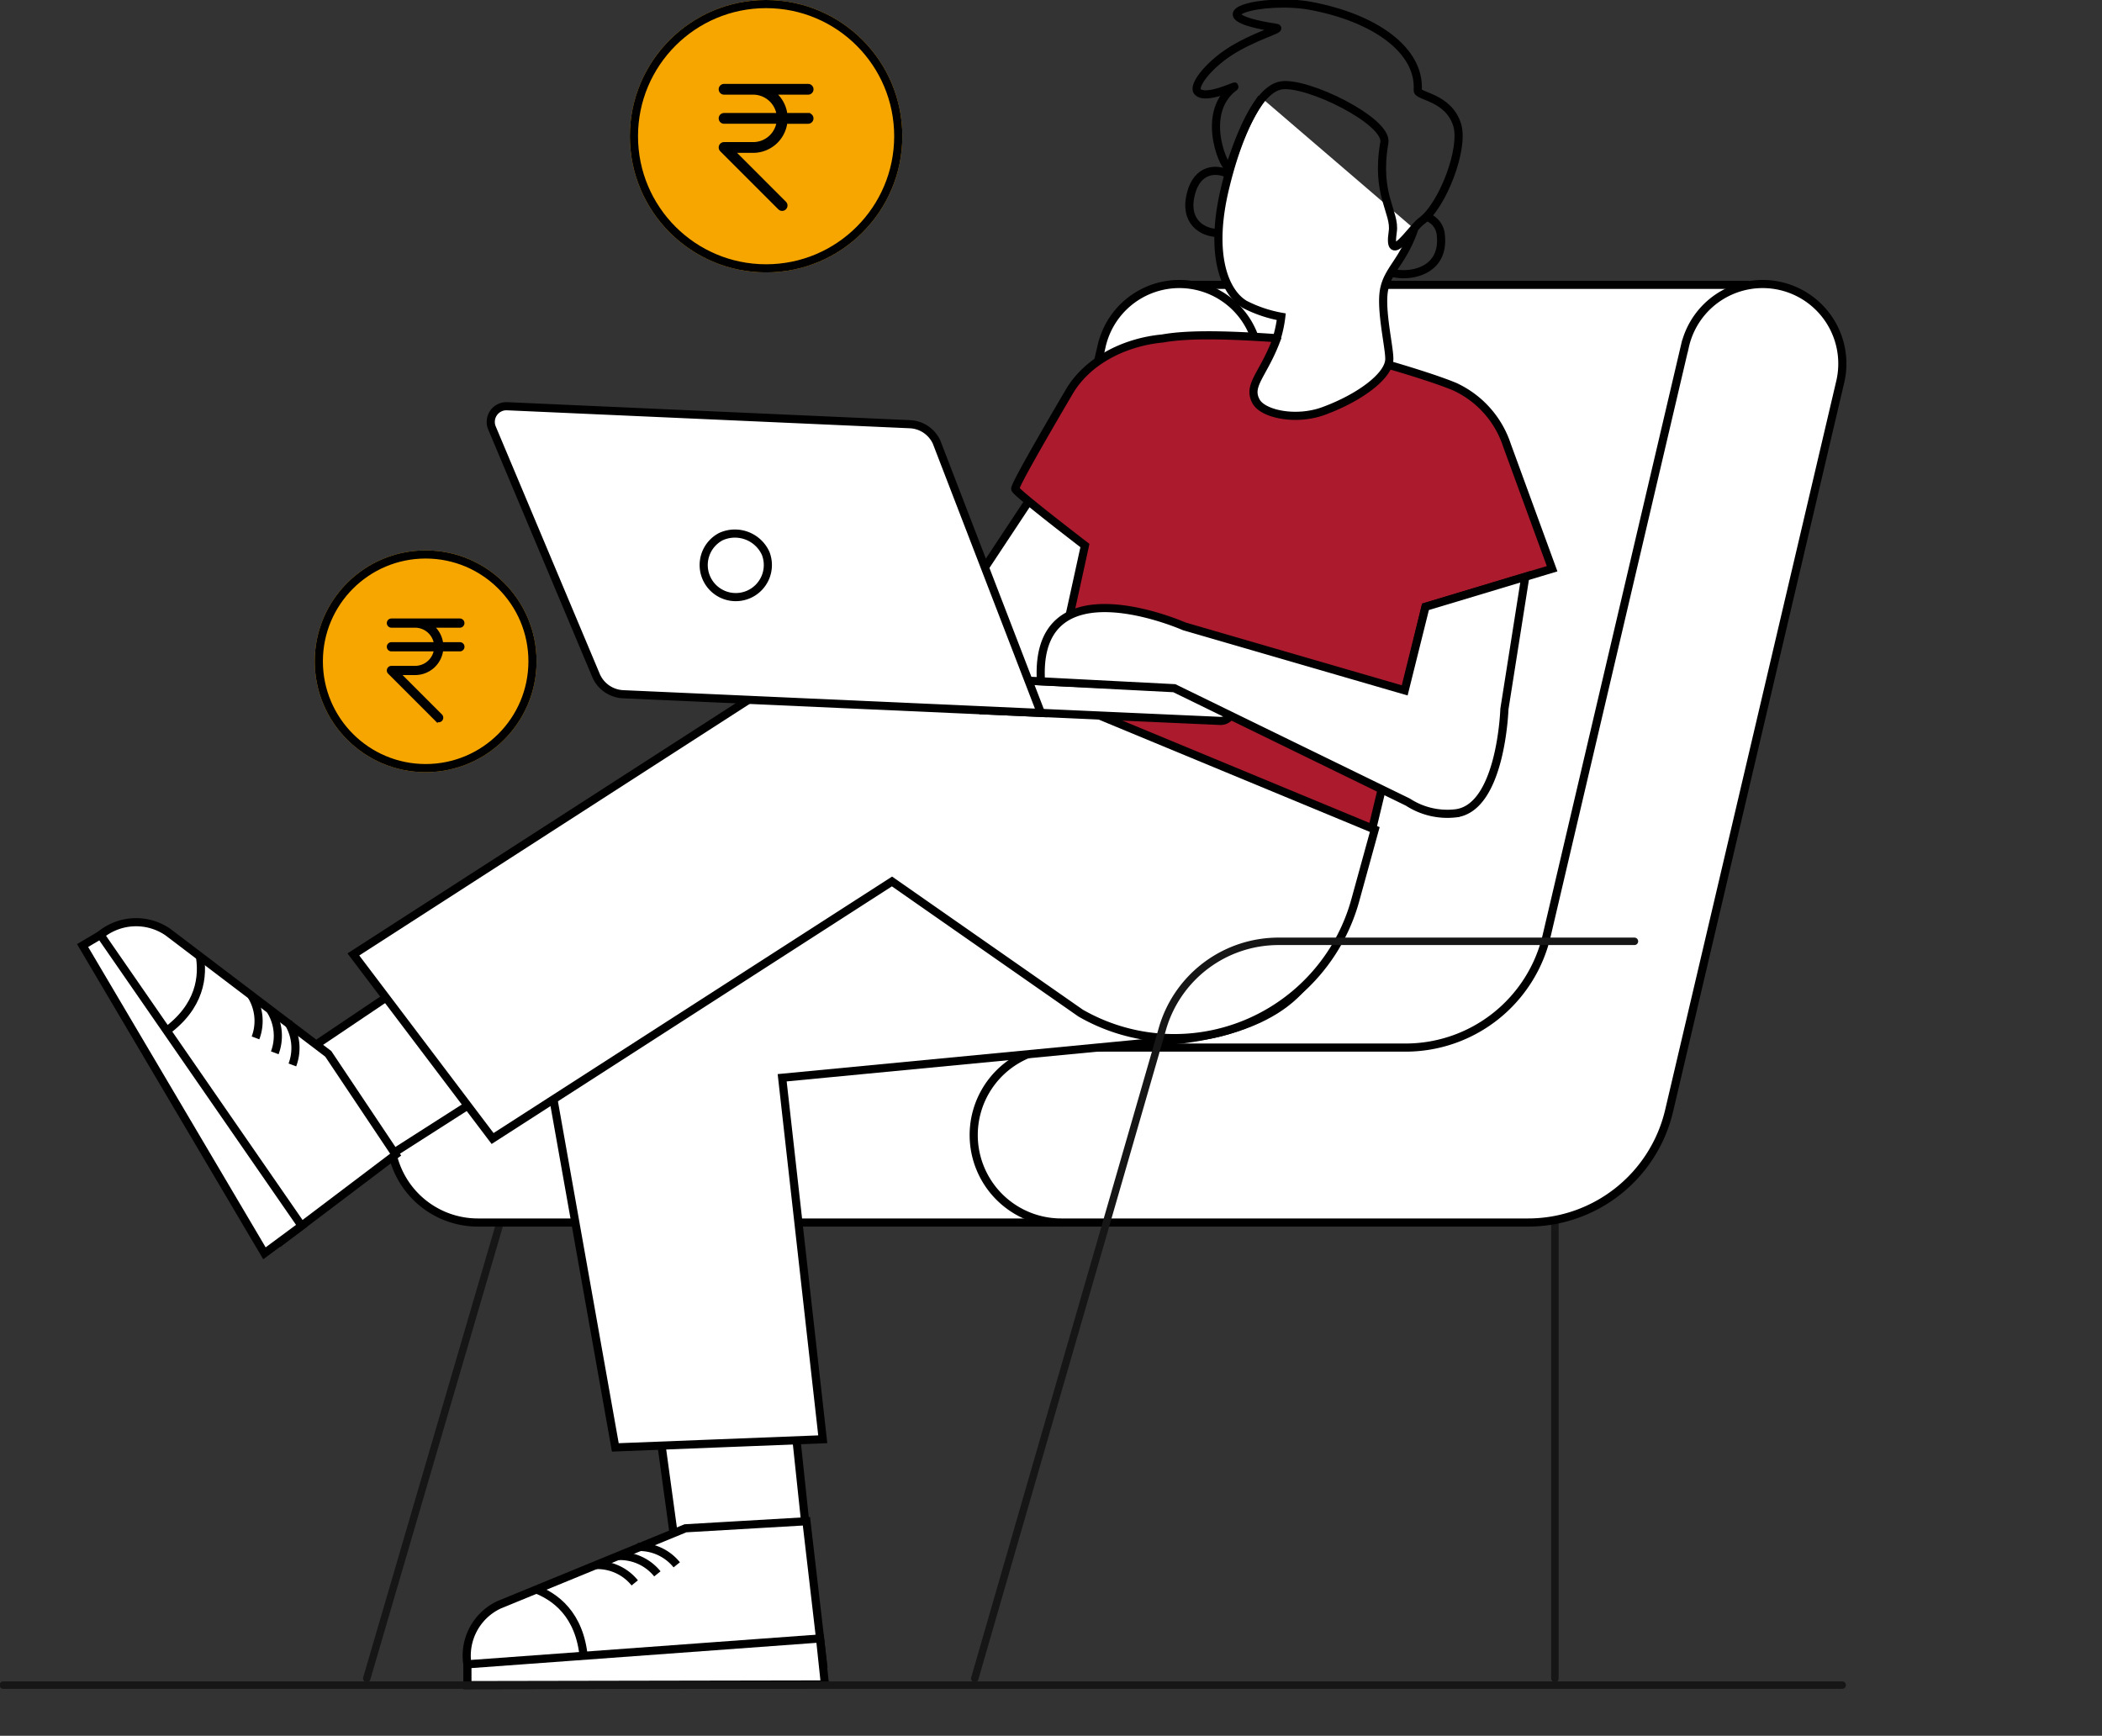 <svg xmlns="http://www.w3.org/2000/svg" xmlns:xlink="http://www.w3.org/1999/xlink" width="258.302" height="213.333" viewBox="0 0 258.302 213.333">
  <rect x="0" y="0" width="258.302" height="213.333" fill="#333333" stroke="none"/>
  <defs>
    <clipPath id="clip-path">
      <rect id="Rectangle_1070" data-name="Rectangle 1070" width="258.302" height="213.333" fill="none"/>
    </clipPath>
    <clipPath id="clip-path-2">
      <path id="Path_6483" data-name="Path 6483" d="M92.72,215.51l-22.895,9.4a6.9,6.9,0,0,0-3.9,7.315l43.7-.081-2.036-17.5Z" transform="translate(-65.845 -214.648)" fill="none"/>
    </clipPath>
    <clipPath id="clip-path-4">
      <path id="Path_6500" data-name="Path 6500" d="M14.177,131.688,36.4,169.313l14.048-10.627-8.285-12.381-19.71-14.967a6.9,6.9,0,0,0-8.281.349" transform="translate(-14.177 -130.126)" fill="none"/>
    </clipPath>
  </defs>
  <g id="Group_1555" data-name="Group 1555" transform="translate(-1035.169 -908.528)">
    <g id="Group_1520" data-name="Group 1520" transform="translate(1035.169 908.528)">
      <g id="Group_1511" data-name="Group 1511">
        <g id="Group_1510" data-name="Group 1510" clip-path="url(#clip-path)">
          <path id="Path_6466" data-name="Path 6466" d="M133.092,132.817H89.362A14.85,14.85,0,0,0,75.1,143.543L51.742,223.41" transform="translate(-6.672 -17.127)" fill="none" stroke="#161616" stroke-linecap="round" stroke-linejoin="round" stroke-width="0.917"/>
          <line id="Line_118" data-name="Line 118" y2="66.402" transform="translate(191.074 139.881)" fill="none" stroke="#161616" stroke-linecap="round" stroke-linejoin="round" stroke-width="0.917"/>
          <path id="Path_6467" data-name="Path 6467" d="M223.035,40.194H153.479l-18.052,81.5L107,144.352,67.418,155.431h99.938l39.715-24.062L220.309,57.7Z" transform="translate(-8.694 -5.183)" fill="#fff"/>
          <path id="Path_6468" data-name="Path 6468" d="M223.035,40.194H153.479l-18.052,81.5L107,144.352,67.418,155.431h99.938l39.715-24.062L220.309,57.7Z" transform="translate(-8.694 -5.183)" fill="none" stroke="#000" stroke-width="1"/>
          <path id="Path_6469" data-name="Path 6469" d="M142.465,47.753l-16.983,72.434a17.811,17.811,0,0,1-17.34,13.746H65.828a10.749,10.749,0,1,0,0,21.5h71.678c8.268,0,1.138-5.692,3.027-13.742l21-89.463a9.792,9.792,0,1,0-19.065-4.473" transform="translate(-7.103 -5.183)" fill="#fff"/>
          <path id="Path_6470" data-name="Path 6470" d="M142.465,47.753l-16.983,72.434a17.811,17.811,0,0,1-17.34,13.746H65.828a10.749,10.749,0,1,0,0,21.5h71.678c8.268,0,1.138-5.692,3.027-13.742l21-89.463a9.792,9.792,0,1,0-19.065-4.473Z" transform="translate(-7.103 -5.183)" fill="none" stroke="#000" stroke-width="1"/>
          <path id="Path_6471" data-name="Path 6471" d="M224.755,47.753l-16.983,72.434a17.812,17.812,0,0,1-17.34,13.746H148.117a10.749,10.749,0,0,0,0,21.5h57.367a17.811,17.811,0,0,0,17.339-13.742l21-89.463a9.792,9.792,0,1,0-19.065-4.473" transform="translate(-17.714 -5.183)" fill="#fff"/>
          <path id="Path_6472" data-name="Path 6472" d="M224.755,47.753l-16.983,72.434a17.812,17.812,0,0,1-17.34,13.746H148.117a10.749,10.749,0,0,0,0,21.5h57.367a17.811,17.811,0,0,0,17.339-13.742l21-89.463a9.792,9.792,0,1,0-19.065-4.473Z" transform="translate(-17.714 -5.183)" fill="none" stroke="#000" stroke-width="1"/>
          <path id="Path_6473" data-name="Path 6473" d="M165.151,68.225,141.56,102.791a8.923,8.923,0,0,1-15.246-9.267l23.958-36.208Z" transform="translate(-16.135 -7.391)" fill="#fff"/>
          <path id="Path_6474" data-name="Path 6474" d="M165.151,68.225,141.56,102.791a8.923,8.923,0,0,1-15.246-9.267l23.958-36.208Z" transform="translate(-16.135 -7.391)" fill="none" stroke="#000" stroke-width="1"/>
          <line id="Line_119" data-name="Line 119" y1="11.92" x2="2.655" transform="translate(133.233 55.061)" fill="none" stroke="#000" stroke-linecap="round" stroke-linejoin="round" stroke-width="0.309"/>
          <path id="Path_6475" data-name="Path 6475" d="M179.2,47.512l7.976,1.936A14.936,14.936,0,0,1,175.867,55.4a13,13,0,0,1-7.291-1.657c-2.2-1.285-3.207-4.33-1.469-6.362l4.72-.251Z" transform="translate(-21.435 -6.077)" fill="#dd7e68"/>
          <path id="Path_6476" data-name="Path 6476" d="M209.2,76,203.647,60.81a12.057,12.057,0,0,0-6.154-7.062c-.052-.027-.1-.057-.156-.081-.026-.012-.06-.024-.088-.037-.1-.042-.193-.081-.291-.12-4.62-1.857-18-5.6-22.347-5.894-6.253-.416-10.472-.419-13.28.086-4.675.435-9.23,2.731-11.476,6.557-3.433,5.845-6.705,11.553-6.627,11.93.074.348,4.1,3.524,8.561,6.961-2.125,9.757-4.487,20.382-5.759,25.414l40.964,9.811,6.65-27.695Z" transform="translate(-18.47 -6.101)" fill="#ab1b2d"/>
          <path id="Path_6477" data-name="Path 6477" d="M209.2,76,203.647,60.81a12.057,12.057,0,0,0-6.154-7.062c-.052-.027-.1-.057-.156-.081-.026-.012-.06-.024-.088-.037-.1-.042-.193-.081-.291-.12-4.62-1.857-18-5.6-22.347-5.894-6.253-.416-10.472-.419-13.28.086-4.675.435-9.23,2.731-11.476,6.557-3.433,5.845-6.705,11.553-6.627,11.93.074.348,4.1,3.524,8.561,6.961-2.125,9.757-4.487,20.382-5.759,25.414l40.964,9.811,6.65-27.695Z" transform="translate(-18.47 -6.101)" fill="none" stroke="#000" stroke-width="1"/>
          <line id="Line_120" data-name="Line 120" x2="7.767" y2="2.139" transform="translate(172.752 85.005)" fill="none" stroke="#000" stroke-linecap="round" stroke-linejoin="round" stroke-width="0.309"/>
          <path id="Path_6478" data-name="Path 6478" d="M92.4,196.97l16.7-1.285,2.354,22.231-16.311-.9Z" transform="translate(-11.915 -25.235)" fill="#fff"/>
          <path id="Path_6479" data-name="Path 6479" d="M92.4,196.97l16.7-1.285,2.354,22.231-16.311-.9Z" transform="translate(-11.915 -25.235)" fill="none" stroke="#000" stroke-width="1"/>
          <path id="Path_6480" data-name="Path 6480" d="M92.72,215.51l-22.895,9.4a6.9,6.9,0,0,0-3.9,7.315l43.7-.081-2.036-17.5Z" transform="translate(-8.491 -27.68)" fill="#fff"/>
        </g>
      </g>
      <g id="Group_1513" data-name="Group 1513" transform="translate(57.354 186.968)">
        <g id="Group_1512" data-name="Group 1512" clip-path="url(#clip-path-2)">
          <path id="Path_6481" data-name="Path 6481" d="M69.939,223.376s11.253-.588,10.1,12.506h0l-14.783-.99-.769-7.137Z" transform="translate(-65.67 -215.773)" fill="#fff"/>
          <path id="Path_6482" data-name="Path 6482" d="M69.939,223.376s11.253-.588,10.1,12.506h0l-14.783-.99-.769-7.137Z" transform="translate(-65.67 -215.773)" fill="none" stroke="#000" stroke-width="1"/>
        </g>
      </g>
      <g id="Group_1515" data-name="Group 1515">
        <g id="Group_1514" data-name="Group 1514" clip-path="url(#clip-path)">
          <path id="Path_6484" data-name="Path 6484" d="M92.72,215.51l-22.895,9.4a6.9,6.9,0,0,0-3.9,7.315l43.7-.081-2.036-17.5Z" transform="translate(-8.491 -27.68)" fill="none" stroke="#000" stroke-width="1"/>
          <path id="Path_6485" data-name="Path 6485" d="M65.94,234.357l0,2.559,43.934-.081-.6-5.651Z" transform="translate(-8.503 -29.812)" fill="#fff"/>
          <path id="Path_6486" data-name="Path 6486" d="M65.94,234.357l0,2.559,43.934-.081-.6-5.651Z" transform="translate(-8.503 -29.812)" fill="none" stroke="#000" stroke-width="1"/>
          <path id="Path_6487" data-name="Path 6487" d="M84.069,220.822a5.908,5.908,0,0,1,4.772,2.194" transform="translate(-10.841 -28.475)" fill="#fff"/>
          <path id="Path_6488" data-name="Path 6488" d="M84.069,220.822a5.908,5.908,0,0,1,4.772,2.194" transform="translate(-10.841 -28.475)" fill="none" stroke="#000" stroke-width="1"/>
          <path id="Path_6489" data-name="Path 6489" d="M87.259,219.547a5.907,5.907,0,0,1,4.772,2.194" transform="translate(-11.252 -28.31)" fill="#fff"/>
          <path id="Path_6490" data-name="Path 6490" d="M87.259,219.547a5.907,5.907,0,0,1,4.772,2.194" transform="translate(-11.252 -28.31)" fill="none" stroke="#000" stroke-width="1"/>
          <path id="Path_6491" data-name="Path 6491" d="M89.994,218.272a5.907,5.907,0,0,1,4.772,2.194" transform="translate(-11.605 -28.146)" fill="#fff"/>
          <path id="Path_6492" data-name="Path 6492" d="M89.994,218.272a5.907,5.907,0,0,1,4.772,2.194" transform="translate(-11.605 -28.146)" fill="none" stroke="#000" stroke-width="1"/>
          <path id="Path_6493" data-name="Path 6493" d="M169.719,117.406s12.356,21.2-14.686,24.8l-49.225,4.715,4.988,44.43-25.49,1-9.949-55.964c-1.24-9.3,3.322-17.606,12.635-18.771l43.813-5.469Z" transform="translate(-9.692 -14.462)" fill="#fff"/>
          <path id="Path_6494" data-name="Path 6494" d="M169.719,117.406s12.356,21.2-14.686,24.8l-49.225,4.715,4.988,44.43-25.49,1-9.949-55.964c-1.24-9.3,3.322-17.606,12.635-18.771l43.813-5.469Z" transform="translate(-9.692 -14.462)" fill="none" stroke="#000" stroke-width="1"/>
          <path id="Path_6495" data-name="Path 6495" d="M58.167,136.6l9.577,13.747L49,162.332l-7.494-14.516Z" transform="translate(-5.352 -17.616)" fill="#fff"/>
          <path id="Path_6496" data-name="Path 6496" d="M58.167,136.6l9.577,13.747L49,162.332l-7.494-14.516Z" transform="translate(-5.352 -17.616)" fill="none" stroke="#000" stroke-width="1"/>
          <path id="Path_6497" data-name="Path 6497" d="M42.168,146.3l-19.71-14.967a6.9,6.9,0,0,0-8.281.35L36.4,169.312l14.048-10.626Z" transform="translate(-1.828 -16.78)" fill="#fff"/>
        </g>
      </g>
      <g id="Group_1517" data-name="Group 1517" transform="translate(12.349 113.346)">
        <g id="Group_1516" data-name="Group 1516" clip-path="url(#clip-path-4)">
          <path id="Path_6498" data-name="Path 6498" d="M24.662,129.889s6.212,9.4-5.657,15.048h0l-6.643-13.245,5.762-4.282Z" transform="translate(-13.943 -129.776)" fill="#fff"/>
          <path id="Path_6499" data-name="Path 6499" d="M24.662,129.889s6.212,9.4-5.657,15.048h0l-6.643-13.245,5.762-4.282Z" transform="translate(-13.943 -129.776)" fill="none" stroke="#000" stroke-width="1"/>
        </g>
      </g>
      <g id="Group_1519" data-name="Group 1519">
        <g id="Group_1518" data-name="Group 1518" clip-path="url(#clip-path)">
          <path id="Path_6501" data-name="Path 6501" d="M42.168,146.3l-19.71-14.967a6.9,6.9,0,0,0-8.281.35L36.4,169.312l14.048-10.626Z" transform="translate(-1.828 -16.78)" fill="none" stroke="#000" stroke-width="1"/>
          <path id="Path_6502" data-name="Path 6502" d="M13.851,131.919l-2.2,1.3,22.347,37.826,4.568-3.381Z" transform="translate(-1.502 -17.012)" fill="#fff"/>
          <path id="Path_6503" data-name="Path 6503" d="M13.851,131.919l-2.2,1.3,22.347,37.826,4.568-3.381Z" transform="translate(-1.502 -17.012)" fill="none" stroke="#000" stroke-width="1"/>
          <path id="Path_6504" data-name="Path 6504" d="M35.439,140.443a5.908,5.908,0,0,1,.529,5.226" transform="translate(-4.57 -18.111)" fill="#fff"/>
          <path id="Path_6505" data-name="Path 6505" d="M35.439,140.443a5.908,5.908,0,0,1,.529,5.226" transform="translate(-4.57 -18.111)" fill="none" stroke="#000" stroke-width="1"/>
          <path id="Path_6506" data-name="Path 6506" d="M38.156,142.547a5.908,5.908,0,0,1,.529,5.226" transform="translate(-4.92 -18.382)" fill="#fff"/>
          <path id="Path_6507" data-name="Path 6507" d="M38.156,142.547a5.908,5.908,0,0,1,.529,5.226" transform="translate(-4.92 -18.382)" fill="none" stroke="#000" stroke-width="1"/>
          <path id="Path_6508" data-name="Path 6508" d="M40.641,144.258a5.908,5.908,0,0,1,.529,5.226" transform="translate(-5.241 -18.603)" fill="#fff"/>
          <path id="Path_6509" data-name="Path 6509" d="M40.641,144.258a5.908,5.908,0,0,1,.529,5.226" transform="translate(-5.241 -18.603)" fill="none" stroke="#000" stroke-width="1"/>
          <path id="Path_6510" data-name="Path 6510" d="M49.854,129.093l54.471-35.109a27.854,27.854,0,0,1,22.309-.432l48.732,20.189-2.393,8.689A23.071,23.071,0,0,1,139.219,136.3l-23.178-16.176-49.08,31.591Z" transform="translate(-6.429 -11.79)" fill="#fff"/>
          <path id="Path_6511" data-name="Path 6511" d="M49.854,129.093l54.471-35.109a27.854,27.854,0,0,1,22.309-.432l48.732,20.189-2.393,8.689A23.071,23.071,0,0,1,139.219,136.3l-23.178-16.176-49.08,31.591Z" transform="translate(-6.429 -11.79)" fill="none" stroke="#000" stroke-width="1"/>
          <path id="Path_6512" data-name="Path 6512" d="M167.818,100.952l-29.07-1.3.173-3.874,27.519,1.23a3.209,3.209,0,0,1,2.775,1.871,1.465,1.465,0,0,1-1.4,2.073" transform="translate(-17.892 -12.351)" fill="#fff"/>
          <path id="Path_6513" data-name="Path 6513" d="M167.818,100.952l-29.07-1.3.173-3.874,27.519,1.23a3.209,3.209,0,0,1,2.775,1.871A1.465,1.465,0,0,1,167.818,100.952Z" transform="translate(-17.892 -12.351)" fill="none" stroke="#000" stroke-width="1"/>
          <path id="Path_6514" data-name="Path 6514" d="M69.4,60.028,82.158,90.385a3.809,3.809,0,0,0,3.34,2.328l51.346,2.3L124.018,61.727a3.785,3.785,0,0,0-3.268-2.2L71.243,57.318a1.927,1.927,0,0,0-1.847,2.71" transform="translate(-8.927 -7.391)" fill="#fff"/>
          <path id="Path_6515" data-name="Path 6515" d="M69.4,60.028,82.158,90.385a3.809,3.809,0,0,0,3.34,2.328l51.346,2.3L124.018,61.727a3.785,3.785,0,0,0-3.268-2.2L71.243,57.318A1.927,1.927,0,0,0,69.4,60.028Z" transform="translate(-8.927 -7.391)" fill="none" stroke="#000" stroke-width="1"/>
          <path id="Path_6516" data-name="Path 6516" d="M106.9,77.7a3.942,3.942,0,1,1-5.483-2.052A4.151,4.151,0,0,1,106.9,77.7" transform="translate(-12.818 -9.703)" fill="#fff"/>
          <path id="Path_6517" data-name="Path 6517" d="M106.9,77.7a3.942,3.942,0,1,1-5.483-2.052A4.151,4.151,0,0,1,106.9,77.7Z" transform="translate(-12.818 -9.703)" fill="none" stroke="#000" stroke-width="1"/>
          <path id="Path_6518" data-name="Path 6518" d="M172.795,24.59c-1.8-.959-4.022-.631-4.79,2.243-.939,3.517,1.382,4.875,3.286,4.915" transform="translate(-21.637 -3.109)" fill="none" stroke="#000" stroke-width="1"/>
          <path id="Path_6519" data-name="Path 6519" d="M195.951,29.91c-1.349,3.985-3.219,4.992-3.7,7.456s.677,7.15.638,8.582c-.058,2.08-3.732,4.76-8.095,6.354-3.36,1.227-7.392.387-8.265-1.16-1.107-1.962.793-3.228,2.386-7.335a15.506,15.506,0,0,0,.7-3.095,16.01,16.01,0,0,1-4.477-1.512c-2.453-1.44-4.441-6.085-2.4-14.429,1.2-4.935,2.718-8.5,4.477-10.94" transform="translate(-22.166 -1.783)" fill="#fff"/>
          <path id="Path_6520" data-name="Path 6520" d="M195.951,29.91c-1.349,3.985-3.219,4.992-3.7,7.456s.677,7.15.638,8.582c-.058,2.08-3.732,4.76-8.095,6.354-3.36,1.227-7.392.387-8.265-1.16-1.107-1.962.793-3.228,2.386-7.335a15.506,15.506,0,0,0,.7-3.095,16.01,16.01,0,0,1-4.477-1.512c-2.453-1.44-4.441-6.085-2.4-14.429,1.2-4.935,2.718-8.5,4.477-10.94" transform="translate(-22.166 -1.783)" fill="none" stroke="#000" stroke-width="1"/>
          <path id="Path_6521" data-name="Path 6521" d="M182.837.787c7.986,1.5,13.459,5.505,13.147,10.379-.05.773,3.737.782,4.837,4.213.936,2.917-1.814,10-4.373,11.854-1.217.88-4.186,5.668-3.533,1.319.361-2.412-2.152-4.506-1.032-10.962.46-2.649-9.5-7.537-12.666-7.03s-5.421,7.3-6.353,10.077c-.294.878-3.955-6.528.589-9.9.469-.348-3.636,1.76-4.55.553-.531-.7,1.262-3.074,3.875-4.8,3-1.975,6.613-2.886,5.845-3C168.053,1.87,177.147-.282,182.837.787Z" transform="translate(-21.769 -0.065)" fill="none" stroke="#000" stroke-width="1"/>
          <path id="Path_6522" data-name="Path 6522" d="M200.75,30.677a2.56,2.56,0,0,1,1.558,2.218c.5,4.824-4.616,5.266-6.5,4.408" transform="translate(-25.25 -3.956)" fill="none" stroke="#000" stroke-width="1"/>
          <path id="Path_6523" data-name="Path 6523" d="M218.578,132.817h-43.73a14.85,14.85,0,0,0-14.266,10.726L137.519,223.41" transform="translate(-17.734 -17.127)" fill="none" stroke="#161616" stroke-linecap="round" stroke-linejoin="round" stroke-width="0.917"/>
          <line id="Line_121" data-name="Line 121" x1="225.978" transform="translate(0.399 207.104)" fill="none" stroke="#161616" stroke-linecap="round" stroke-linejoin="round" stroke-width="0.917"/>
          <path id="Path_6524" data-name="Path 6524" d="M206.366,81.381,203.8,97.638s-.388,12.182-6.012,12.818a8.9,8.9,0,0,1-5.849-1.381l-28.7-14L146.85,94.23c-.915-14.964,17.606-6.757,17.606-6.757l27.091,7.869,2.557-10.269Z" transform="translate(-18.933 -10.494)" fill="#fff"/>
          <path id="Path_6525" data-name="Path 6525" d="M206.366,81.381,203.8,97.638s-.388,12.182-6.012,12.818a8.9,8.9,0,0,1-5.849-1.381l-28.7-14L146.85,94.23c-.915-14.964,17.606-6.757,17.606-6.757l27.091,7.869,2.557-10.269Z" transform="translate(-18.933 -10.494)" fill="none" stroke="#000" stroke-width="1"/>
        </g>
      </g>
    </g>
    <g id="Ellipse_91" data-name="Ellipse 91" transform="translate(1112.57 908.528)" fill="#f7a600" stroke="#000" stroke-width="1">
      <circle cx="16.74" cy="16.74" r="16.74" stroke="none"/>
      <circle cx="16.74" cy="16.74" r="16.24" fill="none"/>
    </g>
    <g id="Ellipse_94" data-name="Ellipse 94" transform="translate(1073.847 976.173)" fill="#f7a600" stroke="#000" stroke-width="1">
      <circle cx="13.628" cy="13.628" r="13.628" stroke="none"/>
      <circle cx="13.628" cy="13.628" r="13.128" fill="none"/>
    </g>
    <g id="Layer_26" data-name="Layer 26" transform="translate(1123.635 918.991)">
      <path id="Path_2347" data-name="Path 2347" d="M20.617,5.575h-2.7a4.086,4.086,0,0,0-1.356-2.554h4.058a.511.511,0,1,0,0-1.022H10.29a.511.511,0,0,0,0,1.022h3.575a3.065,3.065,0,0,1,3.019,2.554H10.29a.511.511,0,1,0,0,1.022h6.594a3.065,3.065,0,0,1-3.019,2.554H10.29a.511.511,0,0,0-.36.873l7.151,7.151a.511.511,0,0,0,.723-.72l-6.28-6.282h2.342A4.086,4.086,0,0,0,17.915,6.6h2.7a.511.511,0,1,0,0-1.022Z" transform="translate(-9.778 -2)" stroke="#000" stroke-width="0.3"/>
    </g>
    <g id="Layer_26-2" data-name="Layer 26" transform="translate(1082.854 984.691)">
      <path id="Path_2347-2" data-name="Path 2347" d="M18.6,4.911H16.4a3.326,3.326,0,0,0-1.1-2.079h3.3A.416.416,0,1,0,18.6,2H10.194a.416.416,0,0,0,0,.832h2.911a2.5,2.5,0,0,1,2.457,2.079H10.194a.416.416,0,1,0,0,.832h5.368a2.5,2.5,0,0,1-2.457,2.079H10.194a.416.416,0,0,0-.293.711l5.821,5.821a.416.416,0,0,0,.588-.586L11.2,8.653h1.906a3.326,3.326,0,0,0,3.3-2.911h2.2a.416.416,0,1,0,0-.832Z" transform="translate(-9.778 -2)" stroke="#000" stroke-width="0.3"/>
    </g>
  </g>
</svg>
